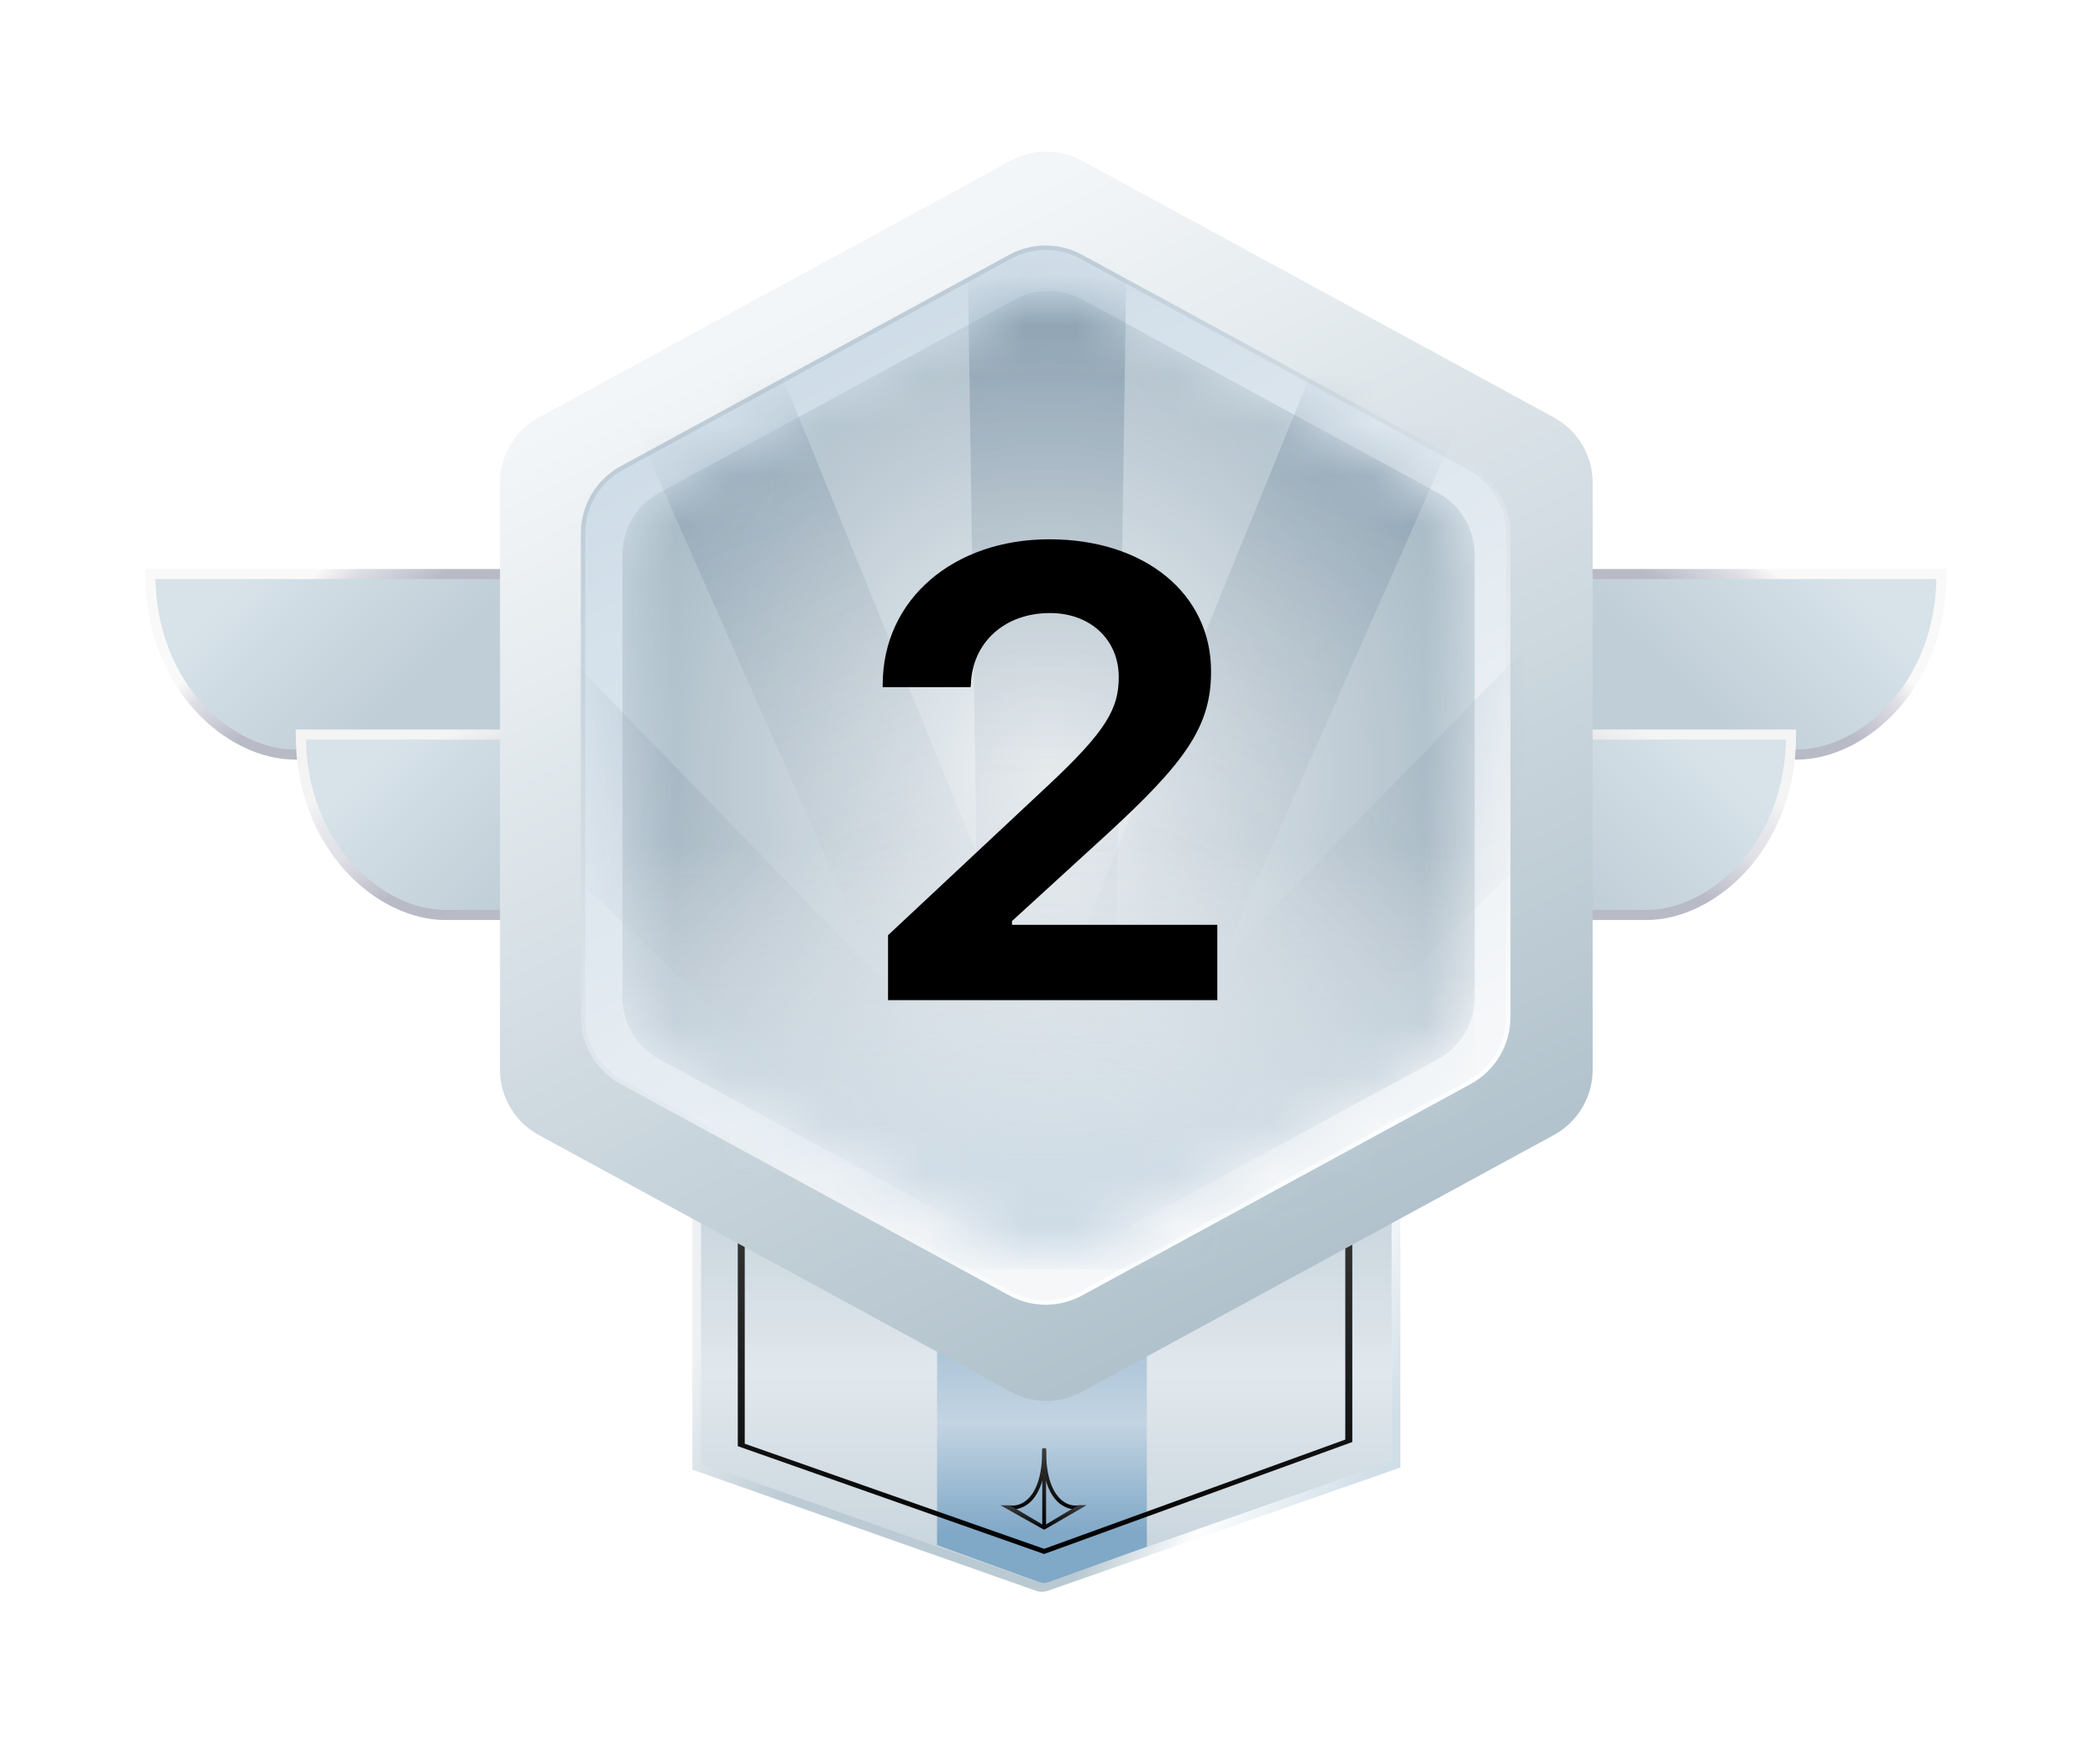 <svg width="42" height="35" viewBox="0 0 42 35" fill="none" xmlns="http://www.w3.org/2000/svg">
<g filter="url(#filter0_d_3692_2351)">
<g filter="url(#filter1_d_3692_2351)">
<path d="M13.934 17.073H27.92V29.284L20.921 31.73C20.867 31.748 20.808 31.748 20.754 31.729L13.934 29.326V17.073Z" fill="url(#paint0_linear_3692_2351)"/>
<path d="M13.934 17.073H27.92V29.284L20.921 31.73C20.867 31.748 20.808 31.748 20.754 31.729L13.934 29.326V17.073Z" stroke="url(#paint1_linear_3692_2351)" stroke-width="0.175"/>
</g>
<path fill-rule="evenodd" clip-rule="evenodd" d="M22.937 30.929L20.962 31.64C20.907 31.66 20.846 31.66 20.791 31.64L18.741 30.896V21.968H22.937V30.929Z" fill="url(#paint2_linear_3692_2351)"/>
<path fill-rule="evenodd" clip-rule="evenodd" d="M14.756 23.405H14.895V28.87L20.883 30.972L26.906 28.787V23.322H27.046V28.836L20.882 31.075L14.756 28.919V23.405Z" fill="url(#paint3_linear_3692_2351)"/>
<path fill-rule="evenodd" clip-rule="evenodd" d="M20.921 28.961V30.547H20.845V28.961H20.921Z" fill="url(#paint4_linear_3692_2351)"/>
<path fill-rule="evenodd" clip-rule="evenodd" d="M20.655 29.985C20.503 30.159 20.319 30.198 20.192 30.177L20.205 30.102C20.306 30.119 20.464 30.089 20.597 29.935C20.732 29.78 20.845 29.496 20.845 28.999H20.921C20.921 29.506 20.805 29.811 20.655 29.985Z" fill="url(#paint5_linear_3692_2351)"/>
<path fill-rule="evenodd" clip-rule="evenodd" d="M21.11 29.985C21.262 30.159 21.446 30.198 21.573 30.177L21.56 30.102C21.459 30.119 21.302 30.089 21.168 29.935C21.034 29.78 20.921 29.496 20.921 28.999H20.845C20.845 29.506 20.96 29.811 21.11 29.985Z" fill="url(#paint6_linear_3692_2351)"/>
<path fill-rule="evenodd" clip-rule="evenodd" d="M20.867 30.582L20.009 30.101L20.199 30.101L20.883 30.506L21.566 30.098H21.734L20.898 30.582C20.888 30.587 20.877 30.587 20.867 30.582Z" fill="url(#paint7_linear_3692_2351)"/>
<path d="M11.529 15.089L11.529 11.479L3.007 11.479C3.007 13.735 4.601 15.089 5.897 15.089L11.529 15.089Z" fill="url(#paint8_linear_3692_2351)"/>
<path d="M11.529 15.089L11.529 11.479L3.007 11.479C3.007 13.735 4.601 15.089 5.897 15.089L11.529 15.089Z" fill="url(#paint9_linear_3692_2351)" stroke="url(#paint10_linear_3692_2351)" stroke-width="0.201"/>
<path d="M14.538 18.297L14.538 14.688L6.015 14.688C6.015 16.944 7.61 18.297 8.906 18.297L14.538 18.297Z" fill="url(#paint11_linear_3692_2351)"/>
<path d="M14.538 18.297L14.538 14.688L6.015 14.688C6.015 16.944 7.61 18.297 8.906 18.297L14.538 18.297Z" fill="url(#paint12_linear_3692_2351)" stroke="url(#paint13_linear_3692_2351)" stroke-width="0.201"/>
<path d="M30.308 15.089L30.308 11.479L38.83 11.479C38.83 13.735 37.235 15.089 35.94 15.089L30.308 15.089Z" fill="url(#paint14_linear_3692_2351)"/>
<path d="M30.308 15.089L30.308 11.479L38.83 11.479C38.83 13.735 37.235 15.089 35.94 15.089L30.308 15.089Z" fill="url(#paint15_linear_3692_2351)" stroke="url(#paint16_linear_3692_2351)" stroke-width="0.201"/>
<path d="M27.3 18.297L27.3 14.688L35.822 14.688C35.822 16.944 34.228 18.297 32.932 18.297L27.3 18.297Z" fill="url(#paint17_linear_3692_2351)"/>
<path d="M27.3 18.297L27.3 14.688L35.822 14.688C35.822 16.944 34.228 18.297 32.932 18.297L27.3 18.297Z" fill="url(#paint18_linear_3692_2351)" stroke="url(#paint19_linear_3692_2351)" stroke-width="0.201"/>
<path d="M20.216 3.212L10.776 8.347C10.298 8.607 10 9.108 10 9.653L10 21.392C10 21.936 10.298 22.437 10.776 22.697L20.216 27.833C20.659 28.074 21.194 28.074 21.637 27.833L31.077 22.697C31.555 22.437 31.853 21.936 31.853 21.392L31.853 9.653C31.853 9.108 31.555 8.607 31.077 8.347L21.637 3.212C21.194 2.971 20.659 2.971 20.216 3.212Z" fill="url(#paint20_linear_3692_2351)"/>
<g filter="url(#filter2_f_3692_2351)">
<path d="M20.206 5.133L12.434 9.361C11.957 9.62 11.661 10.119 11.661 10.662L11.661 20.338C11.661 20.881 11.957 21.38 12.434 21.639L20.206 25.867C20.647 26.107 21.18 26.107 21.621 25.867L29.393 21.639C29.869 21.38 30.166 20.881 30.166 20.338L30.166 10.662C30.166 10.119 29.869 9.62 29.393 9.361L21.621 5.133C21.18 4.893 20.647 4.893 20.206 5.133Z" fill="url(#paint21_linear_3692_2351)"/>
<path d="M20.206 5.133L12.434 9.361C11.957 9.62 11.661 10.119 11.661 10.662L11.661 20.338C11.661 20.881 11.957 21.38 12.434 21.639L20.206 25.867C20.647 26.107 21.18 26.107 21.621 25.867L29.393 21.639C29.869 21.38 30.166 20.881 30.166 20.338L30.166 10.662C30.166 10.119 29.869 9.62 29.393 9.361L21.621 5.133C21.18 4.893 20.647 4.893 20.206 5.133Z" stroke="url(#paint22_linear_3692_2351)" stroke-width="0.087"/>
</g>
<mask id="mask0_3692_2351" style="mask-type:alpha" maskUnits="userSpaceOnUse" x="12" y="5" width="18" height="21">
<path d="M20.298 5.988L13.184 9.855C12.73 10.101 12.448 10.576 12.448 11.092L12.448 19.942C12.448 20.459 12.73 20.933 13.184 21.18L20.298 25.046C20.717 25.274 21.224 25.274 21.643 25.046L28.758 21.18C29.211 20.933 29.493 20.459 29.493 19.942L29.493 11.092C29.493 10.576 29.211 10.101 28.758 9.855L21.643 5.988C21.224 5.76 20.717 5.76 20.298 5.988Z" fill="white"/>
</mask>
<g mask="url(#mask0_3692_2351)">
<path d="M20.298 5.988L13.184 9.855C12.73 10.101 12.448 10.576 12.448 11.092L12.448 19.942C12.448 20.459 12.73 20.933 13.184 21.18L20.298 25.046C20.717 25.274 21.224 25.274 21.643 25.046L28.758 21.18C29.211 20.933 29.493 20.459 29.493 19.942L29.493 11.092C29.493 10.576 29.211 10.101 28.758 9.855L21.643 5.988C21.224 5.76 20.717 5.76 20.298 5.988Z" fill="url(#paint23_radial_3692_2351)"/>
<path opacity="0.3" d="M21.647 25.506L29.966 6.689L27.042 5.448L19.285 24.503L21.647 25.506Z" fill="url(#paint24_linear_3692_2351)"/>
<path opacity="0.3" d="M22.343 23.979L14.585 4.923L11.661 6.164L19.98 24.982L22.343 23.979Z" fill="url(#paint25_linear_3692_2351)"/>
<path opacity="0.3" d="M19.659 25.758L19.354 5.185H22.53L22.225 25.758H19.659Z" fill="url(#paint26_linear_3692_2351)"/>
<path opacity="0.3" d="M21.179 26.92L6.417 12.589L8.663 10.343L22.994 25.105L21.179 26.92Z" fill="url(#paint27_linear_3692_2351)"/>
<path opacity="0.3" d="M21.384 26.046L36.147 11.715L33.9 9.469L19.569 24.231L21.384 26.046Z" fill="url(#paint28_linear_3692_2351)"/>
<rect x="12.448" y="16.899" width="17.046" height="8.479" fill="url(#paint29_linear_3692_2351)"/>
<g filter="url(#filter3_i_3692_2351)">
<path d="M20.298 5.988L13.184 9.855C12.73 10.101 12.448 10.576 12.448 11.092L12.448 19.942C12.448 20.459 12.73 20.933 13.184 21.18L20.298 25.046C20.717 25.274 21.224 25.274 21.643 25.046L28.758 21.18C29.211 20.933 29.493 20.459 29.493 19.942L29.493 11.092C29.493 10.576 29.211 10.101 28.758 9.855L21.643 5.988C21.224 5.76 20.717 5.76 20.298 5.988Z" fill="#BCB0AE" fill-opacity="0.03"/>
</g>
</g>
</g>
<path d="M17.761 20V18.701L20.962 15.706C22.13 14.614 22.375 14.168 22.375 13.54V13.528C22.369 12.787 21.804 12.259 21 12.259C20.071 12.259 19.443 12.868 19.418 13.685L19.412 13.741H17.654V13.691C17.654 11.983 19.073 10.784 20.987 10.784C22.902 10.784 24.221 11.877 24.221 13.421V13.433C24.221 14.532 23.7 15.248 22.136 16.685L20.24 18.418V18.493H24.346V20H17.761Z" fill="black"/>
<defs>
<filter id="filter0_d_3692_2351" x="0.284" y="0.409" width="41.269" height="34.045" filterUnits="userSpaceOnUse" color-interpolation-filters="sRGB">
<feFlood flood-opacity="0" result="BackgroundImageFix"/>
<feColorMatrix in="SourceAlpha" type="matrix" values="0 0 0 0 0 0 0 0 0 0 0 0 0 0 0 0 0 0 127 0" result="hardAlpha"/>
<feOffset/>
<feGaussianBlur stdDeviation="1.311"/>
<feComposite in2="hardAlpha" operator="out"/>
<feColorMatrix type="matrix" values="0 0 0 0 1 0 0 0 0 1 0 0 0 0 1 0 0 0 0.7 0"/>
<feBlend mode="normal" in2="BackgroundImageFix" result="effect1_dropShadow_3692_2351"/>
<feBlend mode="normal" in="SourceGraphic" in2="effect1_dropShadow_3692_2351" result="shape"/>
</filter>
<filter id="filter1_d_3692_2351" x="13.147" y="16.287" width="15.559" height="16.244" filterUnits="userSpaceOnUse" color-interpolation-filters="sRGB">
<feFlood flood-opacity="0" result="BackgroundImageFix"/>
<feColorMatrix in="SourceAlpha" type="matrix" values="0 0 0 0 0 0 0 0 0 0 0 0 0 0 0 0 0 0 127 0" result="hardAlpha"/>
<feOffset/>
<feGaussianBlur stdDeviation="0.35"/>
<feColorMatrix type="matrix" values="0 0 0 0 0.7 0 0 0 0 0.562 0 0 0 0 0.324 0 0 0 0.78 0"/>
<feBlend mode="normal" in2="BackgroundImageFix" result="effect1_dropShadow_3692_2351"/>
<feBlend mode="normal" in="SourceGraphic" in2="effect1_dropShadow_3692_2351" result="shape"/>
</filter>
<filter id="filter2_f_3692_2351" x="11.591" y="4.883" width="18.645" height="21.234" filterUnits="userSpaceOnUse" color-interpolation-filters="sRGB">
<feFlood flood-opacity="0" result="BackgroundImageFix"/>
<feBlend mode="normal" in="SourceGraphic" in2="BackgroundImageFix" result="shape"/>
<feGaussianBlur stdDeviation="0.013" result="effect1_foregroundBlur_3692_2351"/>
</filter>
<filter id="filter3_i_3692_2351" x="12.448" y="5.817" width="17.045" height="19.4" filterUnits="userSpaceOnUse" color-interpolation-filters="sRGB">
<feFlood flood-opacity="0" result="BackgroundImageFix"/>
<feBlend mode="normal" in="SourceGraphic" in2="BackgroundImageFix" result="shape"/>
<feColorMatrix in="SourceAlpha" type="matrix" values="0 0 0 0 0 0 0 0 0 0 0 0 0 0 0 0 0 0 127 0" result="hardAlpha"/>
<feOffset/>
<feGaussianBlur stdDeviation="0.588"/>
<feComposite in2="hardAlpha" operator="arithmetic" k2="-1" k3="1"/>
<feColorMatrix type="matrix" values="0 0 0 0 0.32 0 0 0 0 0.447 0 0 0 0 0.482 0 0 0 1 0"/>
<feBlend mode="normal" in2="shape" result="effect1_innerShadow_3692_2351"/>
</filter>
<linearGradient id="paint0_linear_3692_2351" x1="20.927" y1="23.542" x2="20.927" y2="31.759" gradientUnits="userSpaceOnUse">
<stop stop-color="#C4D1DA"/>
<stop offset="0.477" stop-color="#E1E8ED"/>
<stop offset="1" stop-color="#C4D1DA"/>
</linearGradient>
<linearGradient id="paint1_linear_3692_2351" x1="13.934" y1="27.082" x2="26.054" y2="33.083" gradientUnits="userSpaceOnUse">
<stop stop-color="#EDF1F4"/>
<stop offset="0.209" stop-color="#BCCBD5"/>
<stop offset="0.648" stop-color="#B9C9D2"/>
<stop offset="0.78" stop-color="#FDFEFE"/>
<stop offset="0.972" stop-color="#D0DEE8"/>
</linearGradient>
<linearGradient id="paint2_linear_3692_2351" x1="20.839" y1="21.968" x2="20.839" y2="31.655" gradientUnits="userSpaceOnUse">
<stop offset="0.222" stop-color="#80A8C7"/>
<stop offset="0.67" stop-color="#C3D4E2"/>
<stop offset="0.899" stop-color="#80A8C7"/>
</linearGradient>
<linearGradient id="paint3_linear_3692_2351" x1="20.901" y1="23.322" x2="20.901" y2="31.075" gradientUnits="userSpaceOnUse">
<stop stop-color="#3D3D3D"/>
<stop offset="1"/>
</linearGradient>
<linearGradient id="paint4_linear_3692_2351" x1="20.883" y1="28.961" x2="20.883" y2="30.547" gradientUnits="userSpaceOnUse">
<stop stop-color="#3D3D3D"/>
<stop offset="1"/>
</linearGradient>
<linearGradient id="paint5_linear_3692_2351" x1="20.556" y1="28.999" x2="20.556" y2="30.182" gradientUnits="userSpaceOnUse">
<stop stop-color="#3D3D3D"/>
<stop offset="1"/>
</linearGradient>
<linearGradient id="paint6_linear_3692_2351" x1="21.209" y1="28.999" x2="21.209" y2="30.182" gradientUnits="userSpaceOnUse">
<stop stop-color="#3D3D3D"/>
<stop offset="1"/>
</linearGradient>
<linearGradient id="paint7_linear_3692_2351" x1="20.872" y1="30.098" x2="20.872" y2="30.585" gradientUnits="userSpaceOnUse">
<stop stop-color="#3D3D3D"/>
<stop offset="1"/>
</linearGradient>
<linearGradient id="paint8_linear_3692_2351" x1="7.318" y1="14.638" x2="4.26" y2="11.479" gradientUnits="userSpaceOnUse">
<stop stop-color="#C0CED7"/>
<stop offset="0.875" stop-color="#D7E2E9"/>
</linearGradient>
<linearGradient id="paint9_linear_3692_2351" x1="7.318" y1="14.638" x2="4.26" y2="11.479" gradientUnits="userSpaceOnUse">
<stop stop-color="#C0CED7"/>
<stop offset="0.875" stop-color="#D7E2E9"/>
</linearGradient>
<linearGradient id="paint10_linear_3692_2351" x1="3.508" y1="11.479" x2="6.416" y2="15.089" gradientUnits="userSpaceOnUse">
<stop stop-color="#F9F9F9"/>
<stop offset="0.379" stop-color="#F9F9F9"/>
<stop offset="0.481" stop-color="#DFDFE6"/>
<stop offset="0.729" stop-color="#B8BAC6"/>
</linearGradient>
<linearGradient id="paint11_linear_3692_2351" x1="10.326" y1="17.846" x2="7.268" y2="14.688" gradientUnits="userSpaceOnUse">
<stop stop-color="#C0CED7"/>
<stop offset="0.875" stop-color="#D7E2E9"/>
</linearGradient>
<linearGradient id="paint12_linear_3692_2351" x1="10.326" y1="17.846" x2="7.268" y2="14.688" gradientUnits="userSpaceOnUse">
<stop stop-color="#C0CED7"/>
<stop offset="0.875" stop-color="#D7E2E9"/>
</linearGradient>
<linearGradient id="paint13_linear_3692_2351" x1="6.466" y1="14.688" x2="8.02" y2="17.846" gradientUnits="userSpaceOnUse">
<stop stop-color="#F4F4F5"/>
<stop offset="0.306" stop-color="#F4F4F5"/>
<stop offset="0.462" stop-color="#E8E9EC"/>
<stop offset="0.682" stop-color="#DFDFE6"/>
<stop offset="1" stop-color="#B8BAC6"/>
</linearGradient>
<linearGradient id="paint14_linear_3692_2351" x1="34.519" y1="14.638" x2="37.577" y2="11.479" gradientUnits="userSpaceOnUse">
<stop stop-color="#C0CED7"/>
<stop offset="0.875" stop-color="#D7E2E9"/>
</linearGradient>
<linearGradient id="paint15_linear_3692_2351" x1="34.519" y1="14.638" x2="37.577" y2="11.479" gradientUnits="userSpaceOnUse">
<stop stop-color="#C0CED7"/>
<stop offset="0.875" stop-color="#D7E2E9"/>
</linearGradient>
<linearGradient id="paint16_linear_3692_2351" x1="38.329" y1="11.479" x2="35.421" y2="15.089" gradientUnits="userSpaceOnUse">
<stop stop-color="#F9F9F9"/>
<stop offset="0.379" stop-color="#F9F9F9"/>
<stop offset="0.481" stop-color="#DFDFE6"/>
<stop offset="0.729" stop-color="#B8BAC6"/>
</linearGradient>
<linearGradient id="paint17_linear_3692_2351" x1="31.511" y1="17.846" x2="34.569" y2="14.688" gradientUnits="userSpaceOnUse">
<stop stop-color="#C0CED7"/>
<stop offset="0.875" stop-color="#D7E2E9"/>
</linearGradient>
<linearGradient id="paint18_linear_3692_2351" x1="31.511" y1="17.846" x2="34.569" y2="14.688" gradientUnits="userSpaceOnUse">
<stop stop-color="#C0CED7"/>
<stop offset="0.875" stop-color="#D7E2E9"/>
</linearGradient>
<linearGradient id="paint19_linear_3692_2351" x1="35.371" y1="14.688" x2="33.817" y2="17.846" gradientUnits="userSpaceOnUse">
<stop stop-color="#F4F4F5"/>
<stop offset="0.306" stop-color="#F4F4F5"/>
<stop offset="0.462" stop-color="#E8E9EC"/>
<stop offset="0.682" stop-color="#DFDFE6"/>
<stop offset="1" stop-color="#B8BAC6"/>
</linearGradient>
<linearGradient id="paint20_linear_3692_2351" x1="16.337" y1="5.885" x2="26.171" y2="25.422" gradientUnits="userSpaceOnUse">
<stop stop-color="#F3F6F8"/>
<stop offset="1" stop-color="#B1C2CC"/>
</linearGradient>
<linearGradient id="paint21_linear_3692_2351" x1="16.25" y1="7.502" x2="24.729" y2="23.148" gradientUnits="userSpaceOnUse">
<stop stop-color="#CFDDE8"/>
<stop offset="1" stop-color="#F5F7F9"/>
</linearGradient>
<linearGradient id="paint22_linear_3692_2351" x1="17.168" y1="6.933" x2="26.302" y2="23.367" gradientUnits="userSpaceOnUse">
<stop stop-color="#BECCD7"/>
<stop offset="1" stop-color="#FDFEFE"/>
</linearGradient>
<radialGradient id="paint23_radial_3692_2351" cx="0" cy="0" r="1" gradientUnits="userSpaceOnUse" gradientTransform="translate(20.971 15.517) rotate(90) scale(9.895 8.523)">
<stop stop-color="#F2F5F7"/>
<stop offset="1" stop-color="#ABBDC9"/>
</radialGradient>
<linearGradient id="paint24_linear_3692_2351" x1="28.504" y1="6.068" x2="21.567" y2="22.448" gradientUnits="userSpaceOnUse">
<stop stop-color="#224866"/>
<stop offset="1" stop-color="#F2EDED" stop-opacity="0"/>
</linearGradient>
<linearGradient id="paint25_linear_3692_2351" x1="13.123" y1="5.544" x2="20.088" y2="21.912" gradientUnits="userSpaceOnUse">
<stop stop-color="#224866"/>
<stop offset="1" stop-color="#F2EDED" stop-opacity="0"/>
</linearGradient>
<linearGradient id="paint26_linear_3692_2351" x1="20.942" y1="5.185" x2="20.927" y2="22.974" gradientUnits="userSpaceOnUse">
<stop stop-color="#224866"/>
<stop offset="1" stop-color="#F2EDED" stop-opacity="0"/>
</linearGradient>
<linearGradient id="paint27_linear_3692_2351" x1="7.54" y1="11.466" x2="20.107" y2="24.055" gradientUnits="userSpaceOnUse">
<stop stop-color="#224866"/>
<stop offset="1" stop-color="#F2EDED" stop-opacity="0"/>
</linearGradient>
<linearGradient id="paint28_linear_3692_2351" x1="35.023" y1="10.592" x2="22.456" y2="23.181" gradientUnits="userSpaceOnUse">
<stop stop-color="#224866"/>
<stop offset="1" stop-color="#F2EDED" stop-opacity="0"/>
</linearGradient>
<linearGradient id="paint29_linear_3692_2351" x1="20.927" y1="16.899" x2="20.915" y2="24.852" gradientUnits="userSpaceOnUse">
<stop stop-color="white" stop-opacity="0"/>
<stop offset="1" stop-color="#CEDCE7"/>
</linearGradient>
</defs>
</svg>
